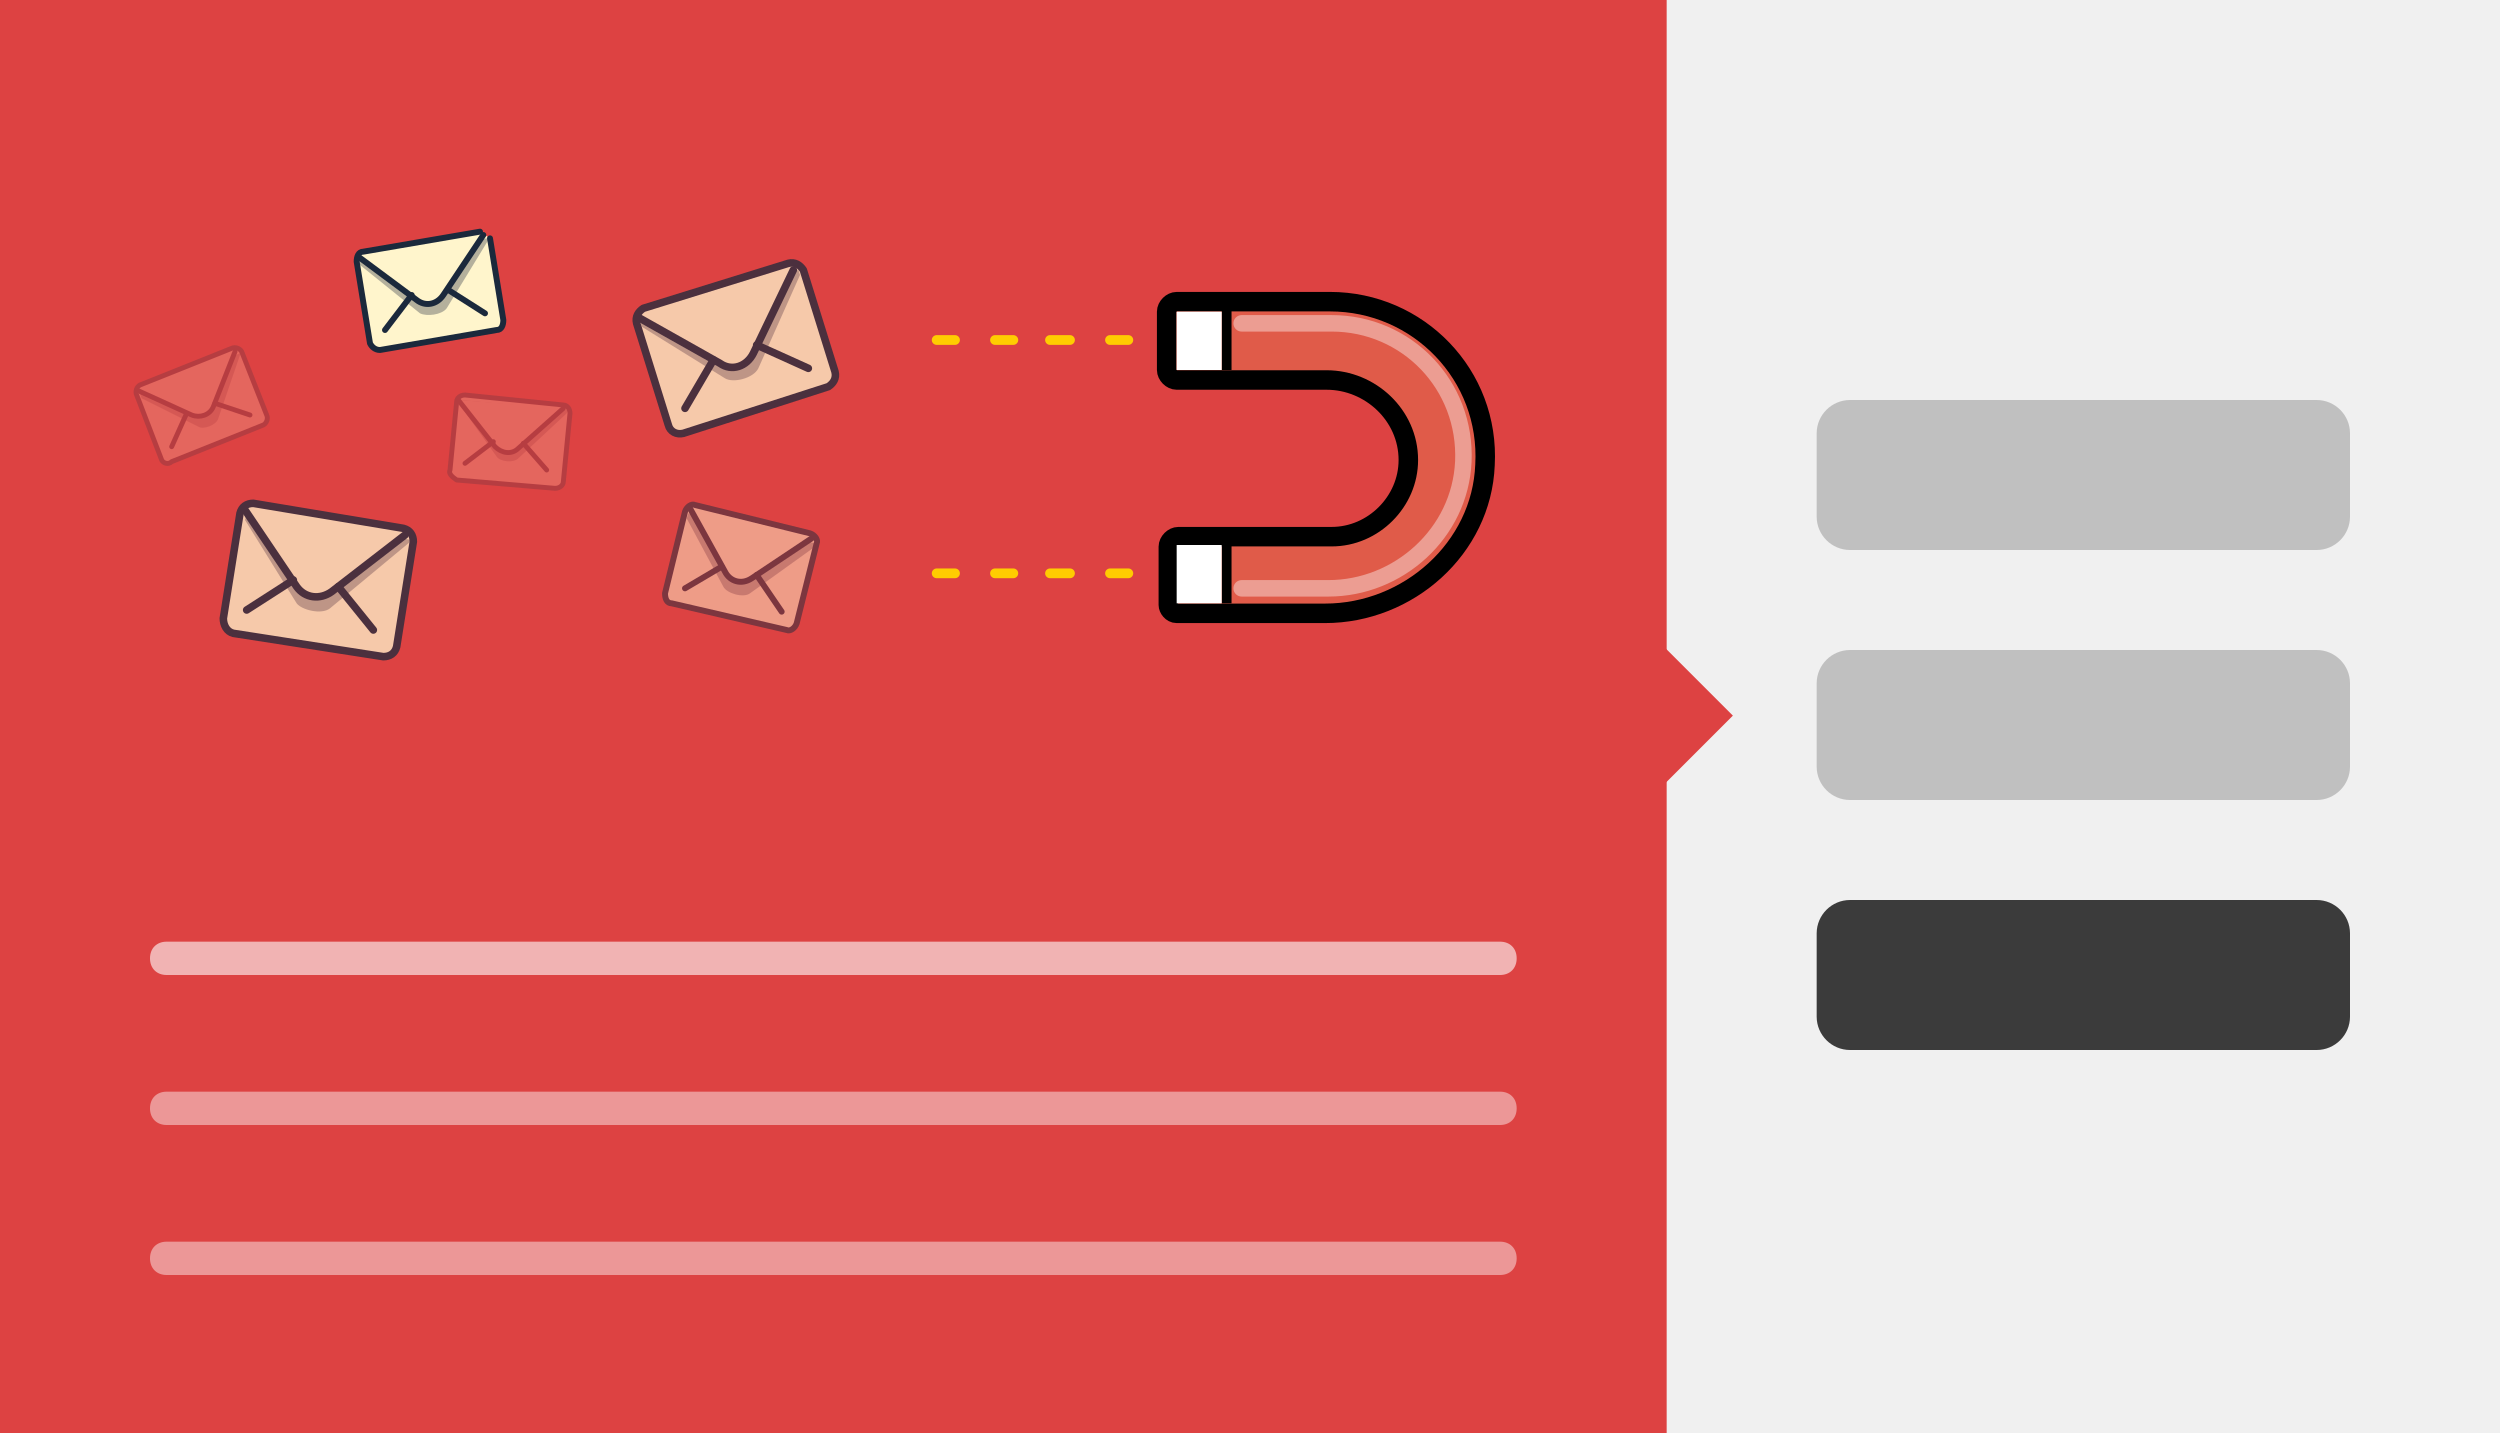 <?xml version="1.0" encoding="utf-8"?>
<!-- Generator: Adobe Illustrator 19.1.0, SVG Export Plug-In . SVG Version: 6.00 Build 0)  -->
<svg version="1.1" id="Layer_1" xmlns="http://www.w3.org/2000/svg" xmlns:xlink="http://www.w3.org/1999/xlink" x="0px" y="0px"
	 viewBox="-320 264 150 86" style="enable-background:new -320 264 150 86;" xml:space="preserve">
<style type="text/css">
	.st0{fill:#DD4242;}
	.st1{opacity:0.6;fill:#FFFFFF;enable-background:new    ;}
	.st2{opacity:0.45;fill:#FFFFFF;enable-background:new    ;}
	.st3{fill:#F0F0F0;}
	.st4{fill:#3B3B3B;}
	.st5{opacity:0.2;enable-background:new    ;}
	.st6{display:none;}
	.st7{opacity:0.75;}
	.st8{fill:#FFF5CC;stroke:#1B293C;stroke-width:0.454;stroke-linecap:round;stroke-linejoin:round;stroke-miterlimit:10;}
	.st9{opacity:0.35;fill:#293342;enable-background:new    ;}
	.st10{fill:none;stroke:#1B293C;stroke-width:0.454;stroke-linecap:round;stroke-linejoin:round;stroke-miterlimit:10;}
	.st11{opacity:0.5;}
	.st12{fill:#FFF5CC;stroke:#1B293C;stroke-width:0.356;stroke-linecap:round;stroke-linejoin:round;stroke-miterlimit:10;}
	.st13{fill:none;stroke:#1B293C;stroke-width:0.356;stroke-linecap:round;stroke-linejoin:round;stroke-miterlimit:10;}
	.st14{opacity:0.2;}
	.st15{fill:#FFF5CC;stroke:#1B293C;stroke-width:0.295;stroke-linecap:round;stroke-linejoin:round;stroke-miterlimit:10;}
	.st16{fill:none;stroke:#1B293C;stroke-width:0.295;stroke-linecap:round;stroke-linejoin:round;stroke-miterlimit:10;}
	.st17{fill:#E05B49;stroke:#000000;stroke-width:1.17;stroke-linecap:round;stroke-linejoin:round;stroke-miterlimit:10;}
	.st18{fill:none;stroke:#000000;stroke-width:0.585;stroke-linejoin:round;stroke-miterlimit:10;}
	.st19{fill:none;stroke:#FFCC01;stroke-width:0.585;stroke-linecap:round;stroke-linejoin:round;stroke-miterlimit:10;}
	.st20{fill:#FFFFFF;}
	.st21{fill:none;stroke:#EC9D92;stroke-width:0.989;stroke-linecap:round;stroke-linejoin:round;stroke-miterlimit:10;}
</style>
<g id="Layer_1_1_">
	<rect x="-320" y="264" class="st0" width="150" height="86"/>
	<path class="st1" d="M-230,322.5h-80c-0.6,0-1-0.4-1-1l0,0c0-0.6,0.4-1,1-1h80c0.6,0,1,0.4,1,1l0,0
		C-229,322.1-229.4,322.5-230,322.5z"/>
	<path class="st2" d="M-230,331.5h-80c-0.6,0-1-0.4-1-1l0,0c0-0.6,0.4-1,1-1h80c0.6,0,1,0.4,1,1l0,0
		C-229,331.1-229.4,331.5-230,331.5z"/>
	<path class="st2" d="M-230,340.5h-80c-0.6,0-1-0.4-1-1l0,0c0-0.6,0.4-1,1-1h80c0.6,0,1,0.4,1,1l0,0
		C-229,340.1-229.4,340.5-230,340.5z"/>
	<rect x="-220" y="264" class="st3" width="50" height="86"/>
	<path class="st4" d="M-181,327h-28c-1.1,0-2-0.9-2-2v-5c0-1.1,0.9-2,2-2h28c1.1,0,2,0.9,2,2v5C-179,326.1-179.9,327-181,327z"/>
	<path class="st5" d="M-181,312h-28c-1.1,0-2-0.9-2-2v-5c0-1.1,0.9-2,2-2h28c1.1,0,2,0.9,2,2v5C-179,311.1-179.9,312-181,312z"/>
	<path class="st5" d="M-181,297h-28c-1.1,0-2-0.9-2-2v-5c0-1.1,0.9-2,2-2h28c1.1,0,2,0.9,2,2v5C-179,296.1-179.9,297-181,297z"/>
	
		<rect x="-222.8" y="304.2" transform="matrix(-0.707 -0.707 0.707 -0.707 -592.646 368.517)" class="st0" width="5.7" height="5.7"/>
</g>
<g id="Layer_2" class="st6">
</g>
<g class="st7">
	<path class="st8" d="M-279.9,289.5l-1.9-6.1c-0.1-0.4,0.1-0.7,0.4-0.9l8.7-2.7c0.4-0.1,0.7,0.1,0.9,0.4l1.9,6.1
		c0.1,0.4-0.1,0.7-0.4,0.9l-8.7,2.8C-279.4,290.1-279.8,289.9-279.9,289.5z"/>
	<path class="st9" d="M-272,280.5l-2.5,5.6c-0.3,0.6-1.5,0.9-2,0.6l-5-3.1l-0.1-0.4l9.5-3L-272,280.5z"/>
	<path class="st8" d="M-272.4,280.2l-2.4,5c-0.4,0.8-1.3,1.1-2,0.6l-4.8-2.7"/>
	<line class="st10" x1="-274.6" y1="284.7" x2="-271.5" y2="286.1"/>
	<line class="st10" x1="-277.2" y1="285.6" x2="-278.9" y2="288.5"/>
</g>
<g class="st7">
	<path class="st8" d="M-306.6,301.1l1-6.3c0.1-0.4,0.4-0.6,0.8-0.6l9,1.5c0.4,0.1,0.6,0.4,0.6,0.8l-1,6.3c-0.1,0.4-0.4,0.6-0.8,0.6
		l-9-1.4C-306.4,301.9-306.6,301.5-306.6,301.1z"/>
	<path class="st9" d="M-295.5,296.6l-4.7,3.9c-0.5,0.4-1.7,0.1-2-0.3l-3.1-5l0.1-0.4l9.9,1.6L-295.5,296.6z"/>
	<path class="st8" d="M-295.7,296.1l-4.4,3.4c-0.7,0.5-1.6,0.4-2.1-0.3l-3.1-4.6"/>
	<line class="st10" x1="-299.7" y1="299.2" x2="-297.6" y2="301.8"/>
	<line class="st10" x1="-302.4" y1="298.8" x2="-305.2" y2="300.6"/>
</g>
<g class="st11">
	<path class="st12" d="M-280.1,299.6l1.2-4.9c0.1-0.3,0.4-0.5,0.6-0.4l6.9,1.7c0.3,0.1,0.5,0.4,0.4,0.6l-1.2,4.8
		c-0.1,0.3-0.4,0.5-0.6,0.4l-6.9-1.6C-280,300.2-280.1,299.9-280.1,299.6z"/>
	<path class="st9" d="M-271.1,296.8l-3.9,2.8c-0.4,0.3-1.4,0-1.6-0.4l-2.2-4.1l0.1-0.3l7.6,1.8V296.8z"/>
	<path class="st12" d="M-271.3,296.3l-3.6,2.4c-0.6,0.4-1.3,0.2-1.6-0.4l-2.1-3.8"/>
	<line class="st13" x1="-274.6" y1="298.5" x2="-273.1" y2="300.7"/>
	<line class="st13" x1="-276.7" y1="298" x2="-278.9" y2="299.3"/>
</g>
<path class="st12" d="M-290.6,278.3l0.8,4.9c0,0.3-0.1,0.6-0.4,0.6l-7,1.2c-0.3,0-0.5-0.2-0.6-0.4l-0.8-4.9c0-0.3,0.1-0.6,0.4-0.6
	l7-1.2"/>
<path class="st9" d="M-290.7,278.4l-2.5,4.1c-0.3,0.4-1.2,0.5-1.6,0.3l-3.6-2.9l-0.1-0.3l7.7-1.3"/>
<path class="st12" d="M-291,278.1l-2.4,3.6c-0.4,0.6-1.1,0.7-1.6,0.3l-3.5-2.6"/>
<line class="st13" x1="-293.1" y1="281.4" x2="-290.9" y2="282.8"/>
<line class="st13" x1="-295.3" y1="281.7" x2="-296.9" y2="283.8"/>
<g class="st14">
	<path class="st15" d="M-293,292.2l0.4-4.1c0-0.2,0.2-0.4,0.5-0.4l5.9,0.6c0.2,0,0.4,0.2,0.4,0.5l-0.4,4.1c0,0.2-0.2,0.4-0.5,0.4
		l-5.9-0.5C-292.9,292.6-293.1,292.4-293,292.2z"/>
	<path class="st9" d="M-286,288.8l-2.9,2.7c-0.3,0.3-1.1,0.2-1.3-0.1l-2.2-3.1V288l6.5,0.6L-286,288.8z"/>
	<path class="st15" d="M-286.2,288.5l-2.7,2.4c-0.4,0.4-1,0.3-1.4-0.1l-2.2-2.8"/>
	<line class="st16" x1="-288.6" y1="290.6" x2="-287.2" y2="292.2"/>
	<line class="st16" x1="-290.4" y1="290.5" x2="-292.1" y2="291.8"/>
</g>
<g class="st14">
	<path class="st15" d="M-310.3,291.6l-1.5-3.9c-0.1-0.2,0-0.5,0.2-0.6l5.5-2.2c0.2-0.1,0.5,0,0.6,0.2l1.5,3.8c0.1,0.2,0,0.5-0.2,0.6
		l-5.5,2.2C-309.9,291.9-310.2,291.8-310.3,291.6z"/>
	<path class="st9" d="M-305.6,285.3l-1.3,3.8c-0.1,0.4-0.9,0.7-1.2,0.5l-3.4-1.7l-0.1-0.3l6-2.4V285.3z"/>
	<path class="st15" d="M-305.9,285.1l-1.3,3.3c-0.2,0.5-0.8,0.7-1.3,0.5l-3.3-1.5"/>
	<line class="st16" x1="-307.1" y1="288.2" x2="-305" y2="288.9"/>
	<line class="st16" x1="-308.8" y1="288.8" x2="-309.7" y2="290.8"/>
</g>
<path class="st17" d="M-249.4,300.8h8.9c5,0,9.4-3.9,9.6-8.9c0.3-5.4-4-9.8-9.3-9.8h-9.2c-0.3,0-0.6,0.3-0.6,0.6v3.5
	c0,0.3,0.3,0.6,0.6,0.6h9c2.6,0,4.9,2.1,4.9,4.8c0,2.5-2.1,4.6-4.6,4.6h-9.2c-0.3,0-0.6,0.3-0.6,0.6v3.5
	C-249.9,300.5-249.7,300.8-249.4,300.8z"/>
<line class="st18" x1="-246.4" y1="300.2" x2="-246.4" y2="296.7"/>
<line class="st18" x1="-246.4" y1="286.2" x2="-246.4" y2="282.6"/>
<line class="st19" x1="-252.3" y1="298.4" x2="-253.4" y2="298.4"/>
<line class="st19" x1="-255.8" y1="298.4" x2="-257" y2="298.4"/>
<line class="st19" x1="-252.3" y1="284.4" x2="-253.4" y2="284.4"/>
<line class="st19" x1="-255.8" y1="284.4" x2="-257" y2="284.4"/>
<line class="st19" x1="-259.2" y1="298.4" x2="-260.3" y2="298.4"/>
<line class="st19" x1="-262.7" y1="298.4" x2="-263.8" y2="298.4"/>
<line class="st19" x1="-259.2" y1="284.4" x2="-260.3" y2="284.4"/>
<line class="st19" x1="-262.7" y1="284.4" x2="-263.8" y2="284.4"/>
<rect x="-249.4" y="282.7" class="st20" width="2.7" height="3.5"/>
<rect x="-249.4" y="296.7" class="st20" width="2.7" height="3.5"/>
<path class="st21" d="M-245.5,299.3h5.2c4.2,0,7.9-3.3,8.1-7.6c0.2-4.6-3.4-8.3-7.9-8.3h-5.4"/>
</svg>
